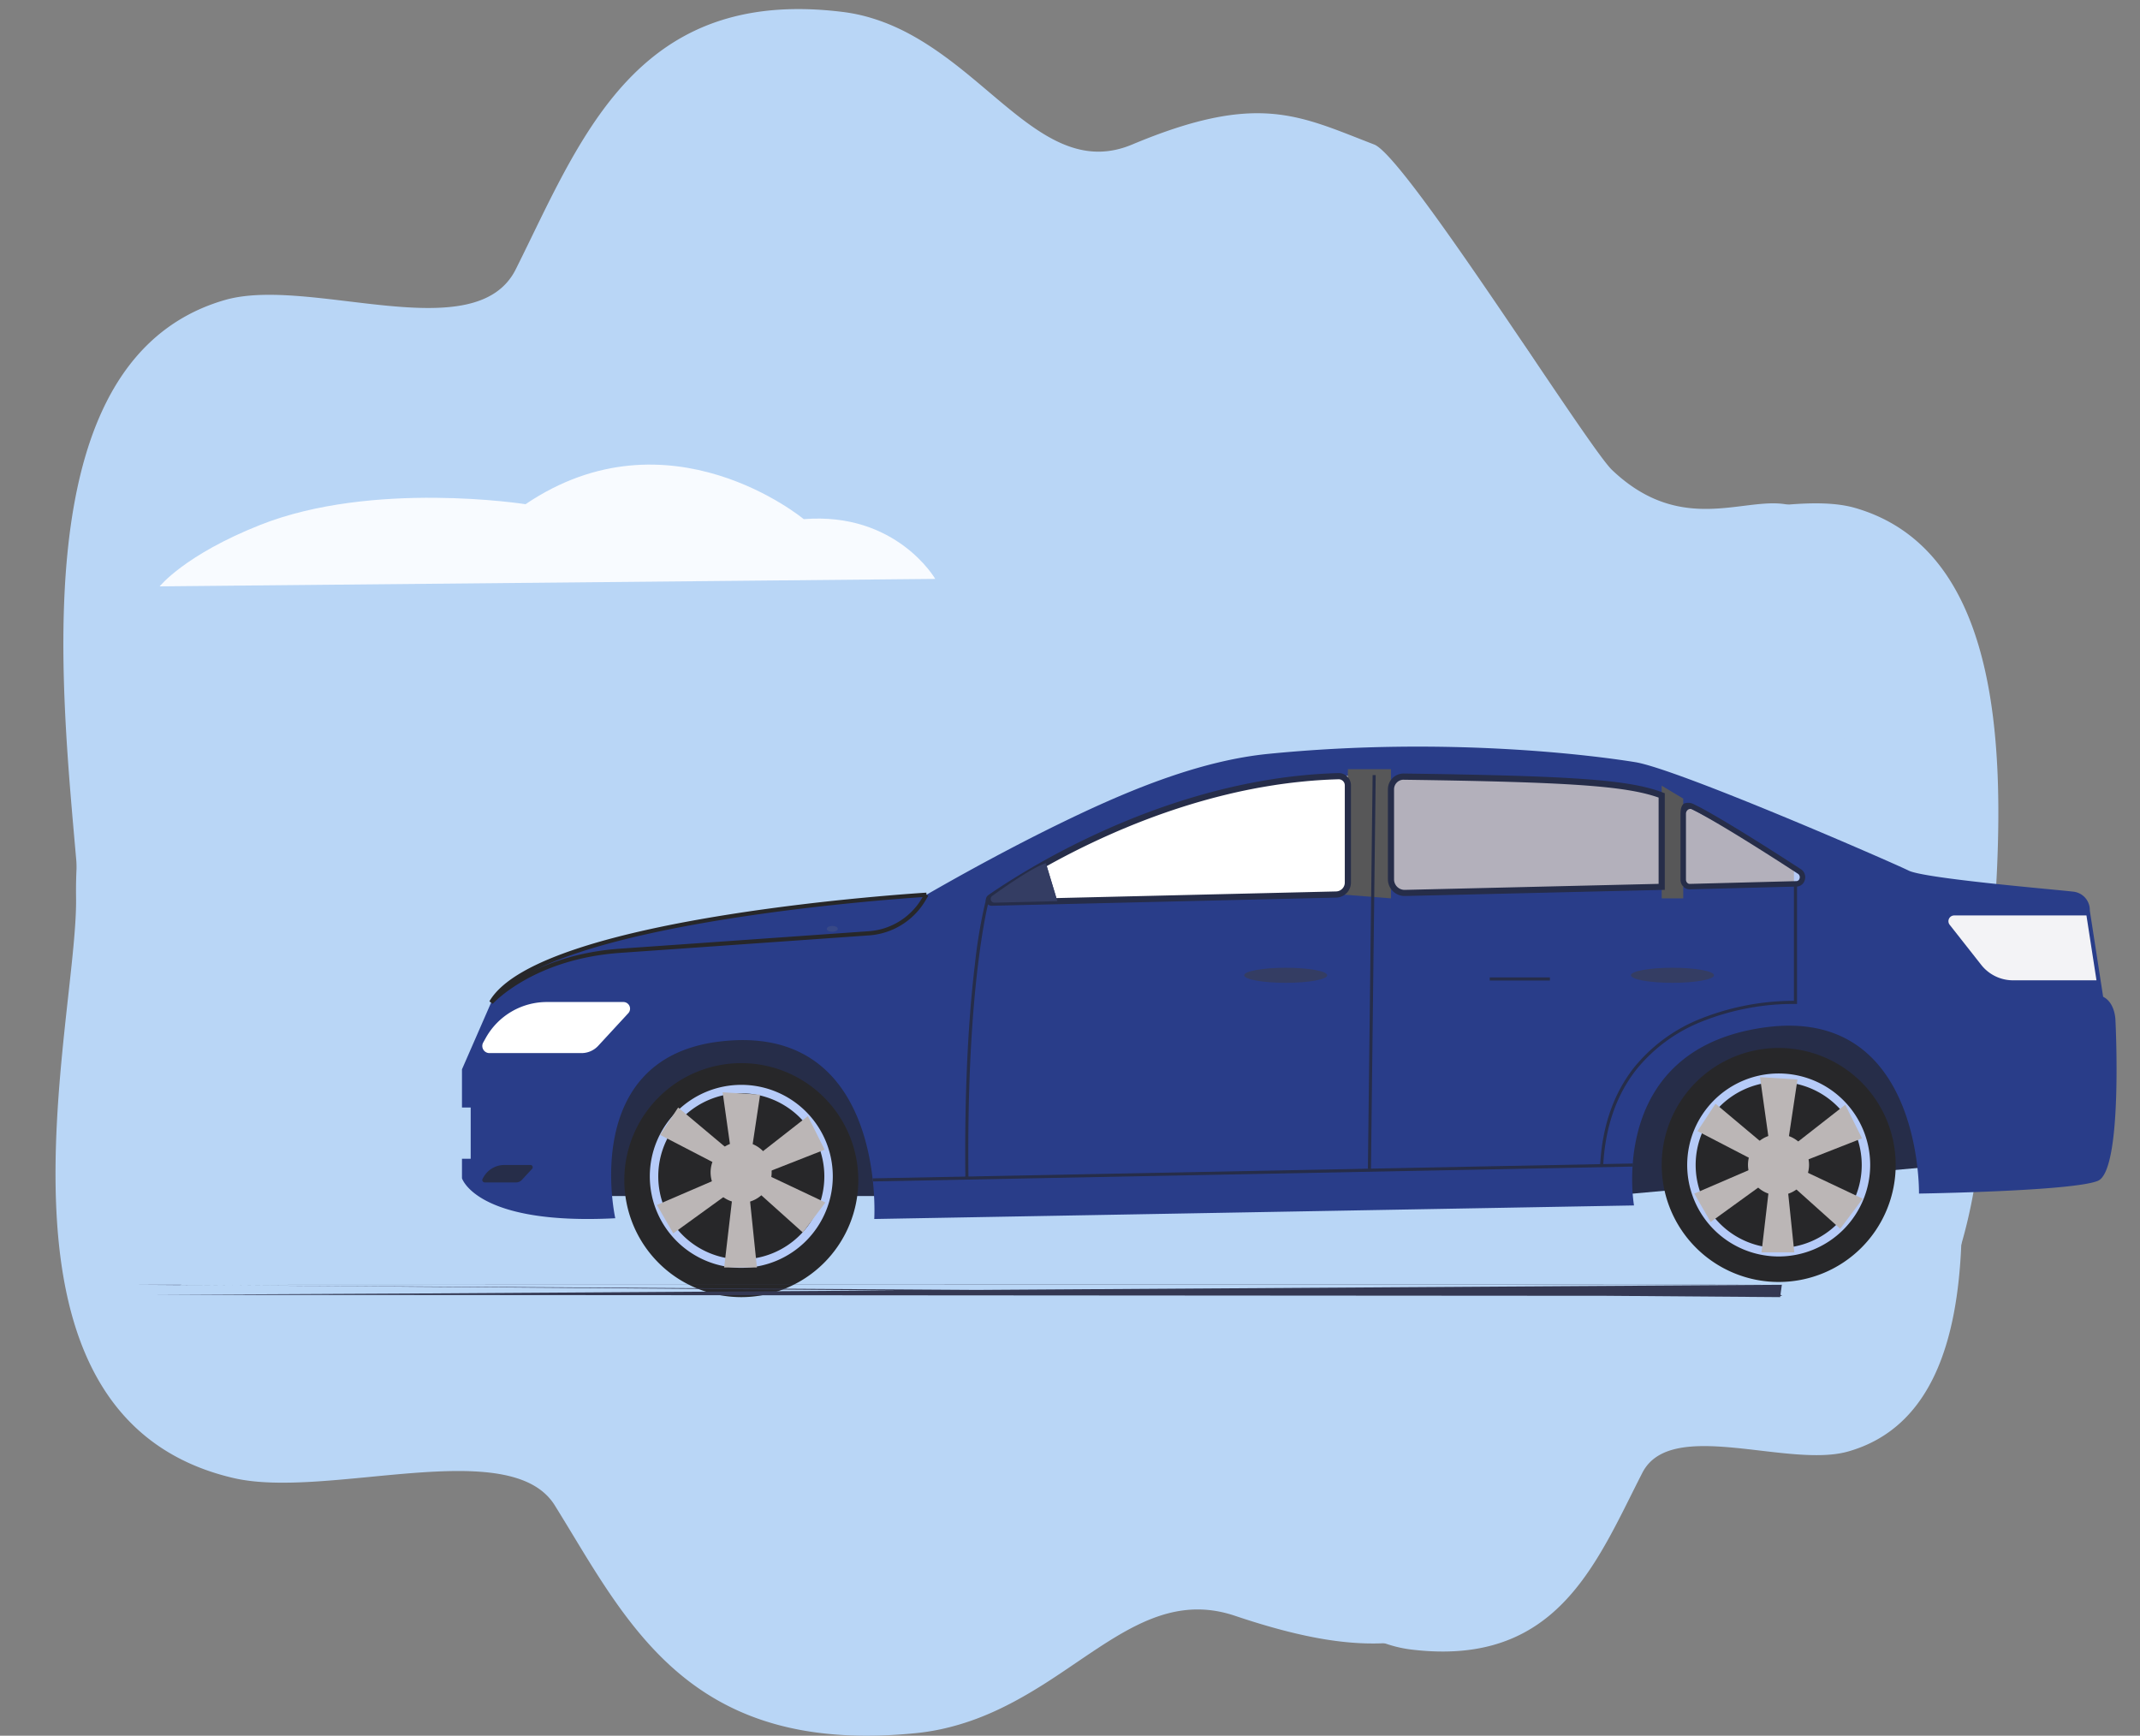 <svg id="Group_2607" data-name="Group 2607" xmlns="http://www.w3.org/2000/svg" xmlns:xlink="http://www.w3.org/1999/xlink" width="511.209" height="414.624" viewBox="0 0 511.209 414.624">
  <rect x="0" y="0" width="511.209" height="414.624" fill="#808080" stroke="none"/>
  <defs>
    <clipPath id="clip-path">
      <rect id="Rectangle_1574" data-name="Rectangle 1574" width="511.209" height="414.624" fill="none"/>
    </clipPath>
  </defs>
  <g id="Group_2606" data-name="Group 2606" clip-path="url(#clip-path)">
    <path id="Path_5021" data-name="Path 5021" d="M149.425,324.2c.35.728.7,1.386,1.049,2.045,1.981,3.6,4.145,6.309,6.492,7.8l13.067.138,17.828.173,11.919.1,8.473.07h.383l5.593.069h3l70.047-.382h.566l18.011-.1,48.157-.243,19.643-.1h.466l76.456-.382S474,306.693,473.43,260.173c-.366-29.743,20.494-124.13-30.244-138.828-18.044-5.2-53.137,10.6-61.643-6.558-1.8-3.605-3.546-7.245-5.327-10.885-12.138-24.718-25.855-48.256-63.841-43.573a35.945,35.945,0,0,0-6.525,1.421c-6.808,2.115-12.651,6-18.011,10.192-12.9,10.157-22.939,22.29-36.821,16.466-26.717-11.2-35.356-6.1-51.237,0-6.759,2.6-45.178,63.951-50.355,68.908-23.858,22.736-44.282-13.726-48.227,30.576-1.9,21.285-6.191,9.611,3.613,40.671" fill="#b9d6f6"/>
    <path id="Path_5022" data-name="Path 5022" d="M207.421,189.486c.279-.564.557-1.075.835-1.586a16.492,16.492,0,0,1,5.172-6.046l10.409-.107,14.2-.134,9.5-.081,6.749-.054h.3l4.457-.054h2.387l55.8.3h.451l14.348.081,38.362.188,15.647.08h.371l60.9.3s18.658,20.684,18.207,56.751c-.292,23.058,16.326,96.229-24.092,107.624-14.374,4.031-42.329-8.218-49.1,5.084-1.432,2.8-2.824,5.617-4.243,8.439-9.667,19.161-20.593,37.408-50.853,33.78a29.3,29.3,0,0,1-5.2-1.1c-5.423-1.64-10.078-4.65-14.348-7.9-10.277-7.874-18.273-17.28-29.332-12.765-21.282,8.68-28.165,4.73-40.815,0-5.39-2.021-35.99-49.582-40.114-53.425-19-17.628-35.274,10.638-38.417-23.706-1.511-16.5-4.931-7.451,2.879-31.531" fill="#b9d6f6"/>
    <path id="Path_5023" data-name="Path 5023" d="M426.691,161.262a73.933,73.933,0,0,0-5.221-10.8c-.435-.727-.87-1.385-1.3-2.043-2.466-3.6-5.16-6.3-8.081-7.791l-16.267-.141-22.191-.173-14.836-.1-10.546-.073h-.477l-6.962-.068h-3.73l-87.19.379h-.7l-22.419.1-59.949.247-24.45.1h-.58l-95.17.384S17.465,167.945,18.17,214.411C18.626,244.12-7.34,338.4,55.816,353.079c22.461,5.194,66.142-10.588,76.73,6.55,2.238,3.6,4.413,7.237,6.63,10.873,15.105,24.687,32.179,48.2,79.462,43.524a54.406,54.406,0,0,0,8.122-1.419c8.475-2.113,15.748-5.991,22.419-10.181,16.058-10.145,28.553-22.264,45.833-16.447,33.256,11.184,44.01,6.094,63.777,0,8.413-2.6,56.235-63.877,62.679-68.828,29.692-22.713,14.88-106.669,19.791-150.919.359-3.229-5.88,2.554-7.643,0-5.134-7.455-11.964-7.964-12.148,9.335-.125,11.824,19.063,66.549,14.779,55.659" fill="#b9d6f6"/>
    <path id="Path_5024" data-name="Path 5024" d="M389.8,288.3a93.625,93.625,0,0,1-4.732,12.2c-.394.821-.789,1.564-1.183,2.307-2.235,4.066-4.676,7.116-7.323,8.8l-14.74.156-20.111.2-13.445.117-9.557.078h-.432l-6.309.078h-3.377l-79.015-.43h-.638l-20.317-.118-54.323-.274-22.157-.117h-.526l-86.245-.43s-26.42-30.109-25.782-82.586C20,194.725-3.536,88.254,53.7,71.671c20.355-5.866,59.94,11.957,69.536-7.4,2.028-4.067,4-8.173,6.009-12.279C142.931,24.117,158.4-2.434,201.254,2.844a40.539,40.539,0,0,1,7.361,1.6c7.68,2.386,14.271,6.766,20.317,11.5,14.557,11.457,25.875,25.143,41.535,18.574,30.138-12.63,39.883-6.882,57.8,0,7.624,2.933,50.962,72.139,56.8,77.73,26.908,25.651,49.95-15.479,54.4,34.495,2.141,24.01,6.984,10.842-4.076,45.878" fill="#b9d6f6"/>
    <path id="Path_5025" data-name="Path 5025" d="M249.952,230.285v11.574l-26.537-9.676V220.61Z" fill="#e1954d"/>
    <path id="Path_5026" data-name="Path 5026" d="M428.1,205.488V217.06l-26.538-9.676V195.812Z" fill="#e1954d"/>
    <path id="Path_5027" data-name="Path 5027" d="M428.1,230.285v11.574l-26.538-9.676V220.61Z" fill="#e1954d"/>
    <path id="Path_5028" data-name="Path 5028" d="M140.066,285.7H383.692l82.279-7.412s-14.723-36.684-18.737-37.235-299.451,0-299.451,0Z" fill="#262d49"/>
    <path id="Path_5029" data-name="Path 5029" d="M501.123,282.087c-6.063,2.48-42.711,3.031-42.711,3.031s.826-44.916-36.924-39.68-31.152,42.515-31.152,42.515l-181.494,3.239s2.949-47.35-37.123-42.37c-33.292,4.137-24.74,42.191-24.74,42.191-33.19,1.716-36.619-9.553-36.619-9.553v-4.654h2.081V264.558H110.36v-9.123l6.981-15.983C129.1,219.246,221.32,213.734,221.32,213.734c14.006-8.052,25.619-14.036,34.7-18.382,14.491-6.933,31.01-13.694,47-15.274,43.286-4.279,78.88.569,87.607,1.984,10.194,1.653,61.448,23.973,65.306,25.9S491.255,212.507,495.3,213a4.411,4.411,0,0,1,3.92,4.531l.555,3.586,2.113,13.657.516,3.333c2.94,1.47,2.943,5.68,2.943,5.68s1.841,35.822-4.22,38.3" fill="#293d89"/>
    <path id="Path_5030" data-name="Path 5030" d="M149.137,281.908a27.948,27.948,0,1,1,27.948,27.948,27.948,27.948,0,0,1-27.948-27.948Z" fill="#272729"/>
    <path id="Path_5031" data-name="Path 5031" d="M177.085,302.86A21.857,21.857,0,1,1,198.941,281v0a21.881,21.881,0,0,1-21.856,21.856m0-41.692a19.836,19.836,0,1,0,19.835,19.837h0a19.858,19.858,0,0,0-19.835-19.836" fill="#b6cbf8"/>
    <path id="Path_5032" data-name="Path 5032" d="M180.816,302.778h-7.829l2.514-21.462-2.873-20.385,8.95.552-2.984,19.833Z" fill="#bbb6b6"/>
    <path id="Path_5033" data-name="Path 5033" d="M160.836,294.625l-3.915-6.782,19.845-8.552,16.219-12.679,4,8.027-18.667,7.331Z" fill="#bbb6b6"/>
    <path id="Path_5034" data-name="Path 5034" d="M157.7,271.1l4.3-6.543,16.552,13.892,18.611,8.8-5.378,7.174-14.93-13.391Z" fill="#bbb6b6"/>
    <path id="Path_5035" data-name="Path 5035" d="M169.749,280.057a7.292,7.292,0,1,1,7.292,7.292,7.292,7.292,0,0,1-7.292-7.292" fill="#bbb6b6"/>
    <path id="Path_5036" data-name="Path 5036" d="M396.95,278.287A27.948,27.948,0,1,1,424.9,306.235a27.948,27.948,0,0,1-27.948-27.948" fill="#272729"/>
    <path id="Path_5037" data-name="Path 5037" d="M424.9,300.143a21.857,21.857,0,1,1,21.856-21.858v0A21.881,21.881,0,0,1,424.9,300.143m0-41.692a19.836,19.836,0,1,0,19.835,19.837h0A19.858,19.858,0,0,0,424.9,258.451" fill="#b6cbf8"/>
    <path id="Path_5038" data-name="Path 5038" d="M428.626,299.155h-7.831l2.513-21.462-2.872-20.385,8.949.552L426.4,277.693Z" fill="#bbb6b6"/>
    <path id="Path_5039" data-name="Path 5039" d="M408.649,291.908l-3.915-6.782,19.845-8.552L440.8,263.895l4,8.027-18.667,7.331Z" fill="#bbb6b6"/>
    <path id="Path_5040" data-name="Path 5040" d="M405.51,270.2l4.3-6.543,16.552,13.892,18.611,8.8-5.379,7.174-14.929-13.391Z" fill="#bbb6b6"/>
    <path id="Path_5041" data-name="Path 5041" d="M417.564,278.246a7.292,7.292,0,1,1,7.292,7.292,7.292,7.292,0,0,1-7.292-7.292" fill="#bbb6b6"/>
    <path id="Path_5042" data-name="Path 5042" d="M148.917,239.359H130.634a16.7,16.7,0,0,0-14.578,8.553l-.627,1.122a1.7,1.7,0,0,0,1.483,2.528h22a5.437,5.437,0,0,0,4-1.751l7.175-7.777a1.594,1.594,0,0,0-1.172-2.675" fill="#fff"/>
    <path id="Path_5043" data-name="Path 5043" d="M126.715,278.289h-6.24a5.7,5.7,0,0,0-4.975,2.919l-.214.383a.58.58,0,0,0,.506.863H123.3a1.854,1.854,0,0,0,1.365-.6l2.449-2.654a.544.544,0,0,0-.4-.913" fill="#262d49"/>
    <path id="Path_5044" data-name="Path 5044" d="M428.91,211.086,335.618,213.3a3.256,3.256,0,0,1-3.333-3.177c0-.026,0-.052,0-.078V188.552a3.031,3.031,0,0,1,3.031-3.031h.044c39.783.553,53.417,1.662,61.593,4.483,7.211,2.488,24.075,12.718,32.792,17.91a1.707,1.707,0,0,1-.834,3.173" fill="#b3b0bb"/>
    <path id="Path_5045" data-name="Path 5045" d="M324.164,185.381q2.271.025,4.444.053v28.035l-90,2.136a1.175,1.175,0,0,1-.685-2.148c10.516-7.088,45.739-28.536,86.244-28.077" fill="#fff"/>
    <path id="Path_5046" data-name="Path 5046" d="M428.59,211.091h-.049v-3.9q.477.287.928.553a1.8,1.8,0,0,1-.878,3.342" fill="#b6cbf8"/>
    <path id="Path_5047" data-name="Path 5047" d="M332.282,214.6l-11.023-.874.735-29.982h10.288Z" fill="#575758"/>
    <path id="Path_5048" data-name="Path 5048" d="M402.093,214.6h-5.144V187.677l5.144,3.087Z" fill="#575758"/>
    <path id="Path_5049" data-name="Path 5049" d="M249.837,206.181l2.744,9.09-15.013.356a.891.891,0,0,1-.542-1.613c3.389-2.439,9.671-6.782,12.811-7.834" fill="#343d63"/>
    <path id="Path_5050" data-name="Path 5050" d="M236.915,216.377a1.412,1.412,0,0,1-.808-2.571l.313-.216c.324-.225.688-.473,1.088-.744q.5-.333,1.059-.706l.569-.373q.646-.425,1.371-.885l1.072-.68.06-.038.159-.1c.311-.194.64-.4.978-.606l.074-.046c.112-.069.224-.139.339-.207.167-.1.343-.211.522-.319l.755-.454c.72-.434,1.5-.891,2.3-1.357.25-.145.5-.292.761-.439q.764-.439,1.57-.889l.378-.212c1.084-.6,2.183-1.2,3.266-1.776l.356-.188.5-.262c2.064-1.081,4.185-2.142,6.306-3.154l.659-.312q.993-.47,2.016-.937c.225-.1.456-.208.688-.313.454-.207.918-.414,1.387-.621l.7-.31c.7-.309,1.448-.63,2.282-.981q.648-.271,1.3-.542c2.941-1.213,5.94-2.353,8.912-3.388l.651-.226c.245-.085.491-.168.737-.251l.927-.311c.251-.083.5-.166.752-.247l.029-.01c.261-.086.525-.172.789-.255.478-.153.958-.306,1.442-.455.328-.1.661-.2,1-.306.51-.154,1.02-.307,1.535-.458l.854-.246q.807-.229,1.62-.453c1.074-.3,2.169-.582,3.252-.853l.065-.017c.1-.024.191-.049.288-.072.461-.115.933-.229,1.406-.34.279-.067.564-.134.85-.2l.214-.049c.212-.049.425-.1.637-.145q.425-.1.853-.19t.859-.185c.289-.061.577-.12.865-.179s.575-.118.866-.176l.047-.009.823-.161c.275-.053.546-.1.822-.157.31-.058.618-.113.929-.168l.6-.106.281-.049q.881-.151,1.76-.291c.292-.047.589-.093.886-.139l.046-.007q.78-.117,1.562-.226c.971-.134,1.949-.259,2.9-.369l.063-.007c.269-.031.536-.062.8-.089.187-.022.384-.042.58-.061s.4-.044.608-.063.449-.046.679-.066c.3-.029.607-.057.914-.083.291-.026.586-.05.881-.072.234-.019.458-.037.684-.053l1.306-.089q.385-.025.774-.046l.114-.006c.282-.016.572-.031.859-.044l.691-.032h.022c.207-.009.413-.018.62-.025l.512-.018.61-.018a2.929,2.929,0,0,1,3.008,2.848c0,.026,0,.052,0,.078v23.233a3.608,3.608,0,0,1-3.5,3.585l-82.277,1.953h-.036m13.588-9.726-.509.284q-.889.5-1.732.979c-.258.147-.508.292-.757.436-.8.463-1.569.916-2.285,1.346l-.75.451c-.175.1-.347.211-.518.316l-.33.2-.078.048c-.337.206-.662.409-.978.606l-.209.13c-.364.23-.72.455-1.062.674q-.717.458-1.353.873l-.566.371q-.558.369-1.047.7-.59.4-1.075.734l-.149.1,15.457-.366,66.63-1.582a2.129,2.129,0,0,0,2.066-2.116V187.606a1.46,1.46,0,0,0-1.46-1.458h-.04l-.6.018-.512.018-.606.024h-.024c-.23.009-.457.02-.683.031-.284.013-.567.027-.849.044l-.114.006-.757.045-1.3.088c-.22.016-.44.034-.662.052-.3.023-.594.047-.881.072s-.6.053-.9.082c-.228.02-.45.042-.672.066-.206.019-.4.038-.594.061s-.391.039-.578.061c-.272.028-.534.058-.8.088l-.062.007c-.944.109-1.91.233-2.871.365q-.773.107-1.542.223l-.043.007-.879.137q-.876.138-1.74.287l-.28.049c-.2.034-.392.068-.588.1-.31.055-.615.11-.92.167-.271.051-.541.1-.813.155s-.545.106-.816.159l-.047.009c-.286.056-.569.113-.852.172s-.575.118-.86.178-.565.12-.849.182-.564.124-.847.188q-.318.071-.628.143l-.217.05c-.281.064-.559.129-.836.2-.472.111-.937.224-1.4.338l-.273.068-.069.018c-1.075.268-2.158.552-3.223.845-.539.147-1.073.3-1.6.448l-.849.244q-.758.222-1.518.453l-.984.3c-.482.149-.957.3-1.433.453-.26.082-.517.166-.775.251l-.032.01-.743.244-.922.309c-.242.082-.485.164-.726.247l-.647.225c-2.948,1.026-5.92,2.157-8.836,3.359l-1.3.539c-.825.347-1.565.665-2.26.972l-.7.309q-.7.308-1.375.615c-.231.1-.456.205-.68.308q-1.02.466-2,.931l-.657.311c-2.1,1-4.206,2.055-6.249,3.126l-.5.263-.352.186c-.97.516-1.955,1.05-2.93,1.59" fill="#262d49"/>
    <path id="Path_5051" data-name="Path 5051" d="M403.633,212.45a2.1,2.1,0,0,1-1.478-.611,2.414,2.414,0,0,1-.711-1.722V194.43c0-.892.132-2.032.854-2.482a2.854,2.854,0,0,1,2.445.227c.768.377,1.3.647,1.592.8l.115.062.313.17c3.909,2.136,9.475,5.5,16.543,9.991l.9.571q1.07.681,2.073,1.328l2.479,1.6q.646.418,1.238.8l.176.113.054.035a2.275,2.275,0,0,1,.912,2.551,2.086,2.086,0,0,1-1.955,1.583l-.27.007-25.225.655h-.054m.137-19.2a.922.922,0,0,0-.484.144,1.2,1.2,0,0,0-.54,1.039v15.687a1.1,1.1,0,0,0,.318.79.824.824,0,0,0,.589.241l25.495-.662a.812.812,0,0,0,.737-.636.977.977,0,0,0-.368-1.106l-.054-.035-.171-.11c-.4-.261-.812-.53-1.242-.808l-2.474-1.6q-1-.644-2.071-1.326l-.894-.568c-7.046-4.479-12.587-7.826-16.471-9.948l-.316-.172a1.043,1.043,0,0,0-.1-.051c-.281-.152-.816-.422-1.558-.786a.9.9,0,0,0-.4-.1" fill="#262d49"/>
    <path id="Path_5052" data-name="Path 5052" d="M249.837,206.181l2.744,9.09-15.013.356a.891.891,0,0,1-.542-1.613c3.389-2.439,9.671-6.782,12.811-7.834" fill="#343d63"/>
    <path id="Path_5053" data-name="Path 5053" d="M335.532,214.032a3.99,3.99,0,0,1-3.986-3.99v-21.5a3.767,3.767,0,0,1,3.768-3.765h.053c41.062.571,53.778,1.5,61.842,4.53l.477.179v23.076l-62.053,1.472h-.1m-.219-27.781a2.3,2.3,0,0,0-2.3,2.3v21.5a2.52,2.52,0,0,0,2.52,2.52h.061l60.618-1.438v-20.61c-7.847-2.785-21.3-3.712-60.87-4.262h-.033" fill="#262d49"/>
    <path id="Path_5054" data-name="Path 5054" d="M221.32,213.733l-.716,1.2a16.541,16.541,0,0,1-13.034,8.012c-14.534,1.025-43.87,3.091-59.367,4.169-20.961,1.459-30.711,12.171-30.862,12.338C129.1,219.245,221.32,213.734,221.32,213.734" fill="#293d89"/>
    <path id="Path_5055" data-name="Path 5055" d="M221.32,213.733l-.716,1.2a16.541,16.541,0,0,1-13.034,8.012c-14.534,1.025-43.87,3.091-59.367,4.169-20.961,1.459-30.711,12.171-30.862,12.338C129.1,219.245,221.32,213.734,221.32,213.734" fill="none" stroke="#272729" stroke-width="1"/>
    <rect id="Rectangle_1571" data-name="Rectangle 1571" width="94.132" height="0.735" transform="matrix(0.012, -1, 1, 0.012, 326.765, 279.278)" fill="#262d49"/>
    <rect id="Rectangle_1572" data-name="Rectangle 1572" width="181.618" height="0.735" transform="translate(208.477 281.485) rotate(-1.121)" fill="#262d49"/>
    <path id="Path_5056" data-name="Path 5056" d="M317.051,232.974c0,1-4.441,1.8-9.92,1.8s-9.92-.807-9.92-1.8,4.441-1.8,9.92-1.8,9.92.807,9.92,1.8" fill="#343d63"/>
    <path id="Path_5057" data-name="Path 5057" d="M409.442,232.974c0,1-4.442,1.8-9.921,1.8s-9.919-.807-9.919-1.8,4.441-1.8,9.919-1.8,9.921.807,9.921,1.8" fill="#343d63"/>
    <path id="Path_5058" data-name="Path 5058" d="M382.986,278.307l-.734-.04c.507-9.358,3.281-17.244,8.243-23.441a38.928,38.928,0,0,1,15.956-11.553,60.437,60.437,0,0,1,22.091-4.2V211.085h.734v28.748l-.383-.016a59.374,59.374,0,0,0-22.186,4.144,38.186,38.186,0,0,0-15.648,11.334c-4.859,6.073-7.576,13.815-8.074,23.011" fill="#262d49"/>
    <path id="Path_5059" data-name="Path 5059" d="M230.617,281.431c-.285-24.278,1.067-41.076,2.251-50.892a119.225,119.225,0,0,1,2.673-15.679l.708.2c-.055.2-5.441,20.016-4.9,66.364Z" fill="#262d49"/>
    <rect id="Rectangle_1573" data-name="Rectangle 1573" width="14.374" height="0.735" transform="translate(355.874 233.487)" fill="#262d49"/>
    <path id="Path_5060" data-name="Path 5060" d="M197.507,221.881c0-.386.589-.7,1.315-.7s1.315.313,1.315.7-.589.7-1.315.7-1.315-.313-1.315-.7" fill="#384987"/>
    <path id="Path_5061" data-name="Path 5061" d="M425.247,309.856,37.488,306.908c-.226,0,5.869.143,5.869,0h382.3c0-.143-392.856,0-392.63,0l392.218,2.4c.226,0,.411.117.411.259l-388.17-.259,60.7-.315,327.467-2.086" fill="#343852"/>
    <path id="Path_5062" data-name="Path 5062" d="M223.414,138.287S214.151,122.228,192,124.012c0,0-32.16-26.766-66.456-3.569,0,0-36.457-5.748-63.455,4.976-18,7.151-23.945,14.652-23.945,14.652Z" fill="#f8fbff"/>
    <path id="Path_5063" data-name="Path 5063" d="M500.813,234.176H480.881a9.672,9.672,0,0,1-7.6-3.69l-7.538-9.579a1.376,1.376,0,0,1,1.082-2.227h31.591Z" fill="#f3f3f6"/>
  </g>
</svg>
